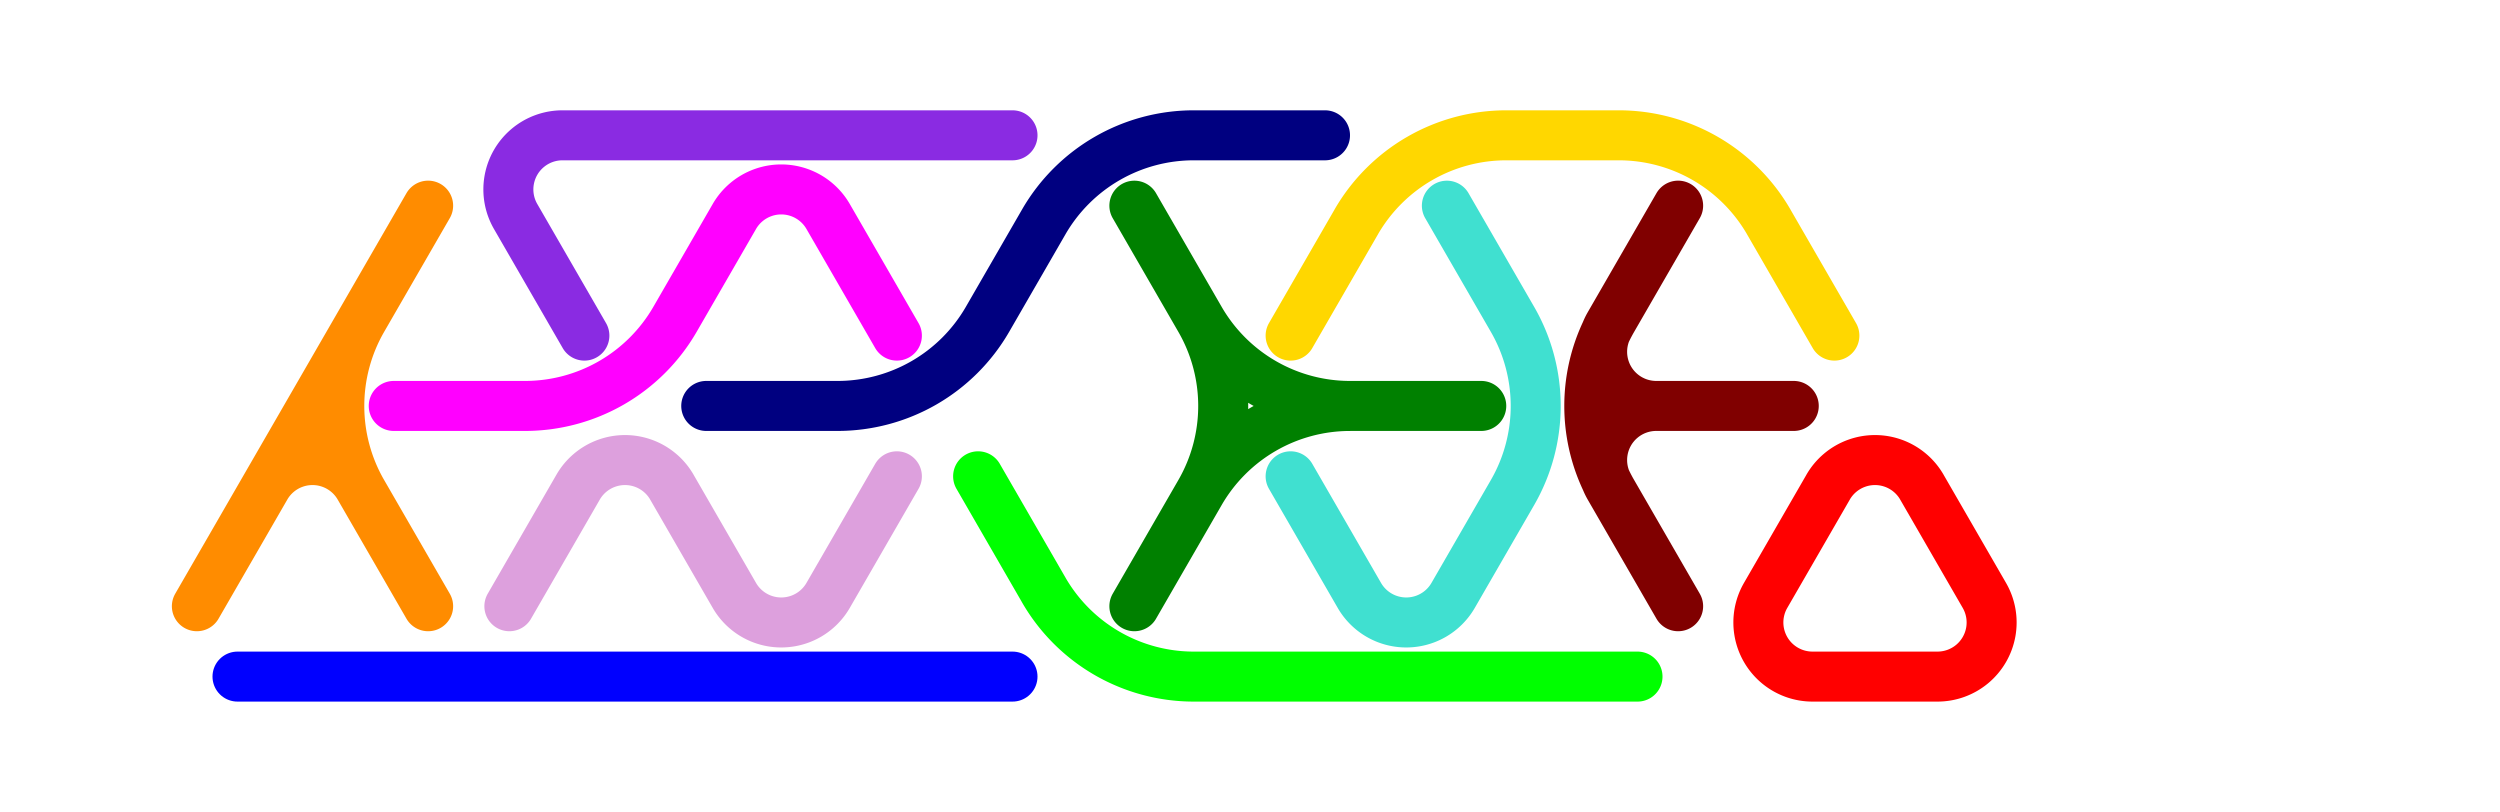 <?xml version="1.0" standalone="no"?>
<!-- Created by Polyform Puzzler (http://puzzler.sourceforge.net/) -->
<svg width="80.0" height="25.981" viewBox="0 0 80.0 25.981"
     xmlns="http://www.w3.org/2000/svg"
     xmlns:xlink="http://www.w3.org/1999/xlink">
<g>
<path stroke="gold" stroke-width="1.6" stroke-linecap="round"
      fill="none" d="M 41.300,10.739 l 2.100,-3.637 M 43.400,7.101 a 5.543,5.543 0 0,1 4.800,-2.771 M 48.200,4.330 l 3.600,0.000 M 51.800,4.330 a 5.543,5.543 0 0,1 4.800,2.771 M 58.700,10.739 l -2.100,-3.637">
<desc>C3</desc>
</path>
<path stroke="maroon" stroke-width="1.6" stroke-linecap="round"
      fill="none" d="M 51.500,10.392 l 2.200,-3.811 M 51.500,15.588 a 1.732,1.732 0 0,1 1.500,-2.598 M 51.600,15.762 a 5.543,5.543 0 0,1 0.000,-5.543 M 53.000,12.990 a 1.732,1.732 0 0,1 -1.500,-2.598 M 53.000,12.990 l 4.400,0.000 M 53.700,19.399 l -2.200,-3.811">
<desc>E3</desc>
</path>
<path stroke="blue" stroke-width="1.6" stroke-linecap="round"
      fill="none" d="M 15.000,21.651 l 10.000,0.000 M 25.000,21.651 l 7.400,0.000 M 7.600,21.651 l 7.400,0.000">
<desc>I3</desc>
</path>
<path stroke="blueviolet" stroke-width="1.6" stroke-linecap="round"
      fill="none" d="M 16.500,6.928 a 1.732,1.732 0 0,1 1.500,-2.598 M 18.000,4.330 l 7.000,0.000 M 18.700,10.739 l -2.200,-3.811 M 25.000,4.330 l 7.400,0.000">
<desc>J3</desc>
</path>
<path stroke="lime" stroke-width="1.6" stroke-linecap="round"
      fill="none" d="M 33.400,18.879 l -2.100,-3.637 M 38.200,21.651 a 5.543,5.543 0 0,1 -4.800,-2.771 M 38.200,21.651 l 6.800,0.000 M 45.000,21.651 l 7.400,0.000">
<desc>L3</desc>
</path>
<path stroke="red" stroke-width="1.6" stroke-linecap="round"
      fill="none" d="M 56.500,19.053 l 2.000,-3.464 M 58.000,21.651 a 1.732,1.732 0 0,1 -1.500,-2.598 M 58.000,21.651 l 4.000,0.000 M 58.500,15.588 a 1.732,1.732 0 0,1 3.000,0.000 M 63.500,19.053 a 1.732,1.732 0 0,1 -1.500,2.598 M 63.500,19.053 l -2.000,-3.464">
<desc>O3</desc>
</path>
<path stroke="magenta" stroke-width="1.6" stroke-linecap="round"
      fill="none" d="M 12.600,12.990 l 4.200,0.000 M 21.600,10.219 a 5.543,5.543 0 0,1 -4.800,2.771 M 21.600,10.219 l 1.900,-3.291 M 23.500,6.928 a 1.732,1.732 0 0,1 3.000,0.000 M 28.700,10.739 l -2.200,-3.811">
<desc>P3</desc>
</path>
<path stroke="navy" stroke-width="1.6" stroke-linecap="round"
      fill="none" d="M 22.600,12.990 l 4.200,0.000 M 31.600,10.219 a 5.543,5.543 0 0,1 -4.800,2.771 M 31.600,10.219 l 1.800,-3.118 M 33.400,7.101 a 5.543,5.543 0 0,1 4.800,-2.771 M 38.200,4.330 l 4.200,0.000">
<desc>S3</desc>
</path>
<path stroke="darkorange" stroke-width="1.6" stroke-linecap="round"
      fill="none" d="M 10.000,12.990 l 3.700,-6.409 M 11.600,15.762 a 5.543,5.543 0 0,1 0.000,-5.543 M 13.700,19.399 l -2.200,-3.811 M 6.300,19.399 l 3.700,-6.409 M 8.500,15.588 a 1.732,1.732 0 0,1 3.000,0.000">
<desc>T3</desc>
</path>
<path stroke="turquoise" stroke-width="1.6" stroke-linecap="round"
      fill="none" d="M 43.500,19.053 l -2.200,-3.811 M 46.500,19.053 a 1.732,1.732 0 0,1 -3.000,0.000 M 46.500,19.053 l 1.900,-3.291 M 48.400,10.219 a 5.543,5.543 0 0,1 0.000,5.543 M 48.400,10.219 l -2.100,-3.637">
<desc>U3</desc>
</path>
<path stroke="green" stroke-width="1.6" stroke-linecap="round"
      fill="none" d="M 36.300,19.399 l 2.100,-3.637 M 38.400,10.219 a 5.543,5.543 0 0,1 0.000,5.543 M 38.400,10.219 l -2.100,-3.637 M 38.400,15.762 a 5.543,5.543 0 0,1 4.800,-2.771 M 43.200,12.990 a 5.543,5.543 0 0,1 -4.800,-2.771 M 43.200,12.990 l 4.200,0.000">
<desc>Y3</desc>
</path>
<path stroke="plum" stroke-width="1.6" stroke-linecap="round"
      fill="none" d="M 16.300,19.399 l 2.200,-3.811 M 18.500,15.588 a 1.732,1.732 0 0,1 3.000,0.000 M 23.500,19.053 l -2.000,-3.464 M 26.500,19.053 a 1.732,1.732 0 0,1 -3.000,0.000 M 26.500,19.053 l 2.200,-3.811">
<desc>Z3</desc>
</path>
</g>
</svg>
